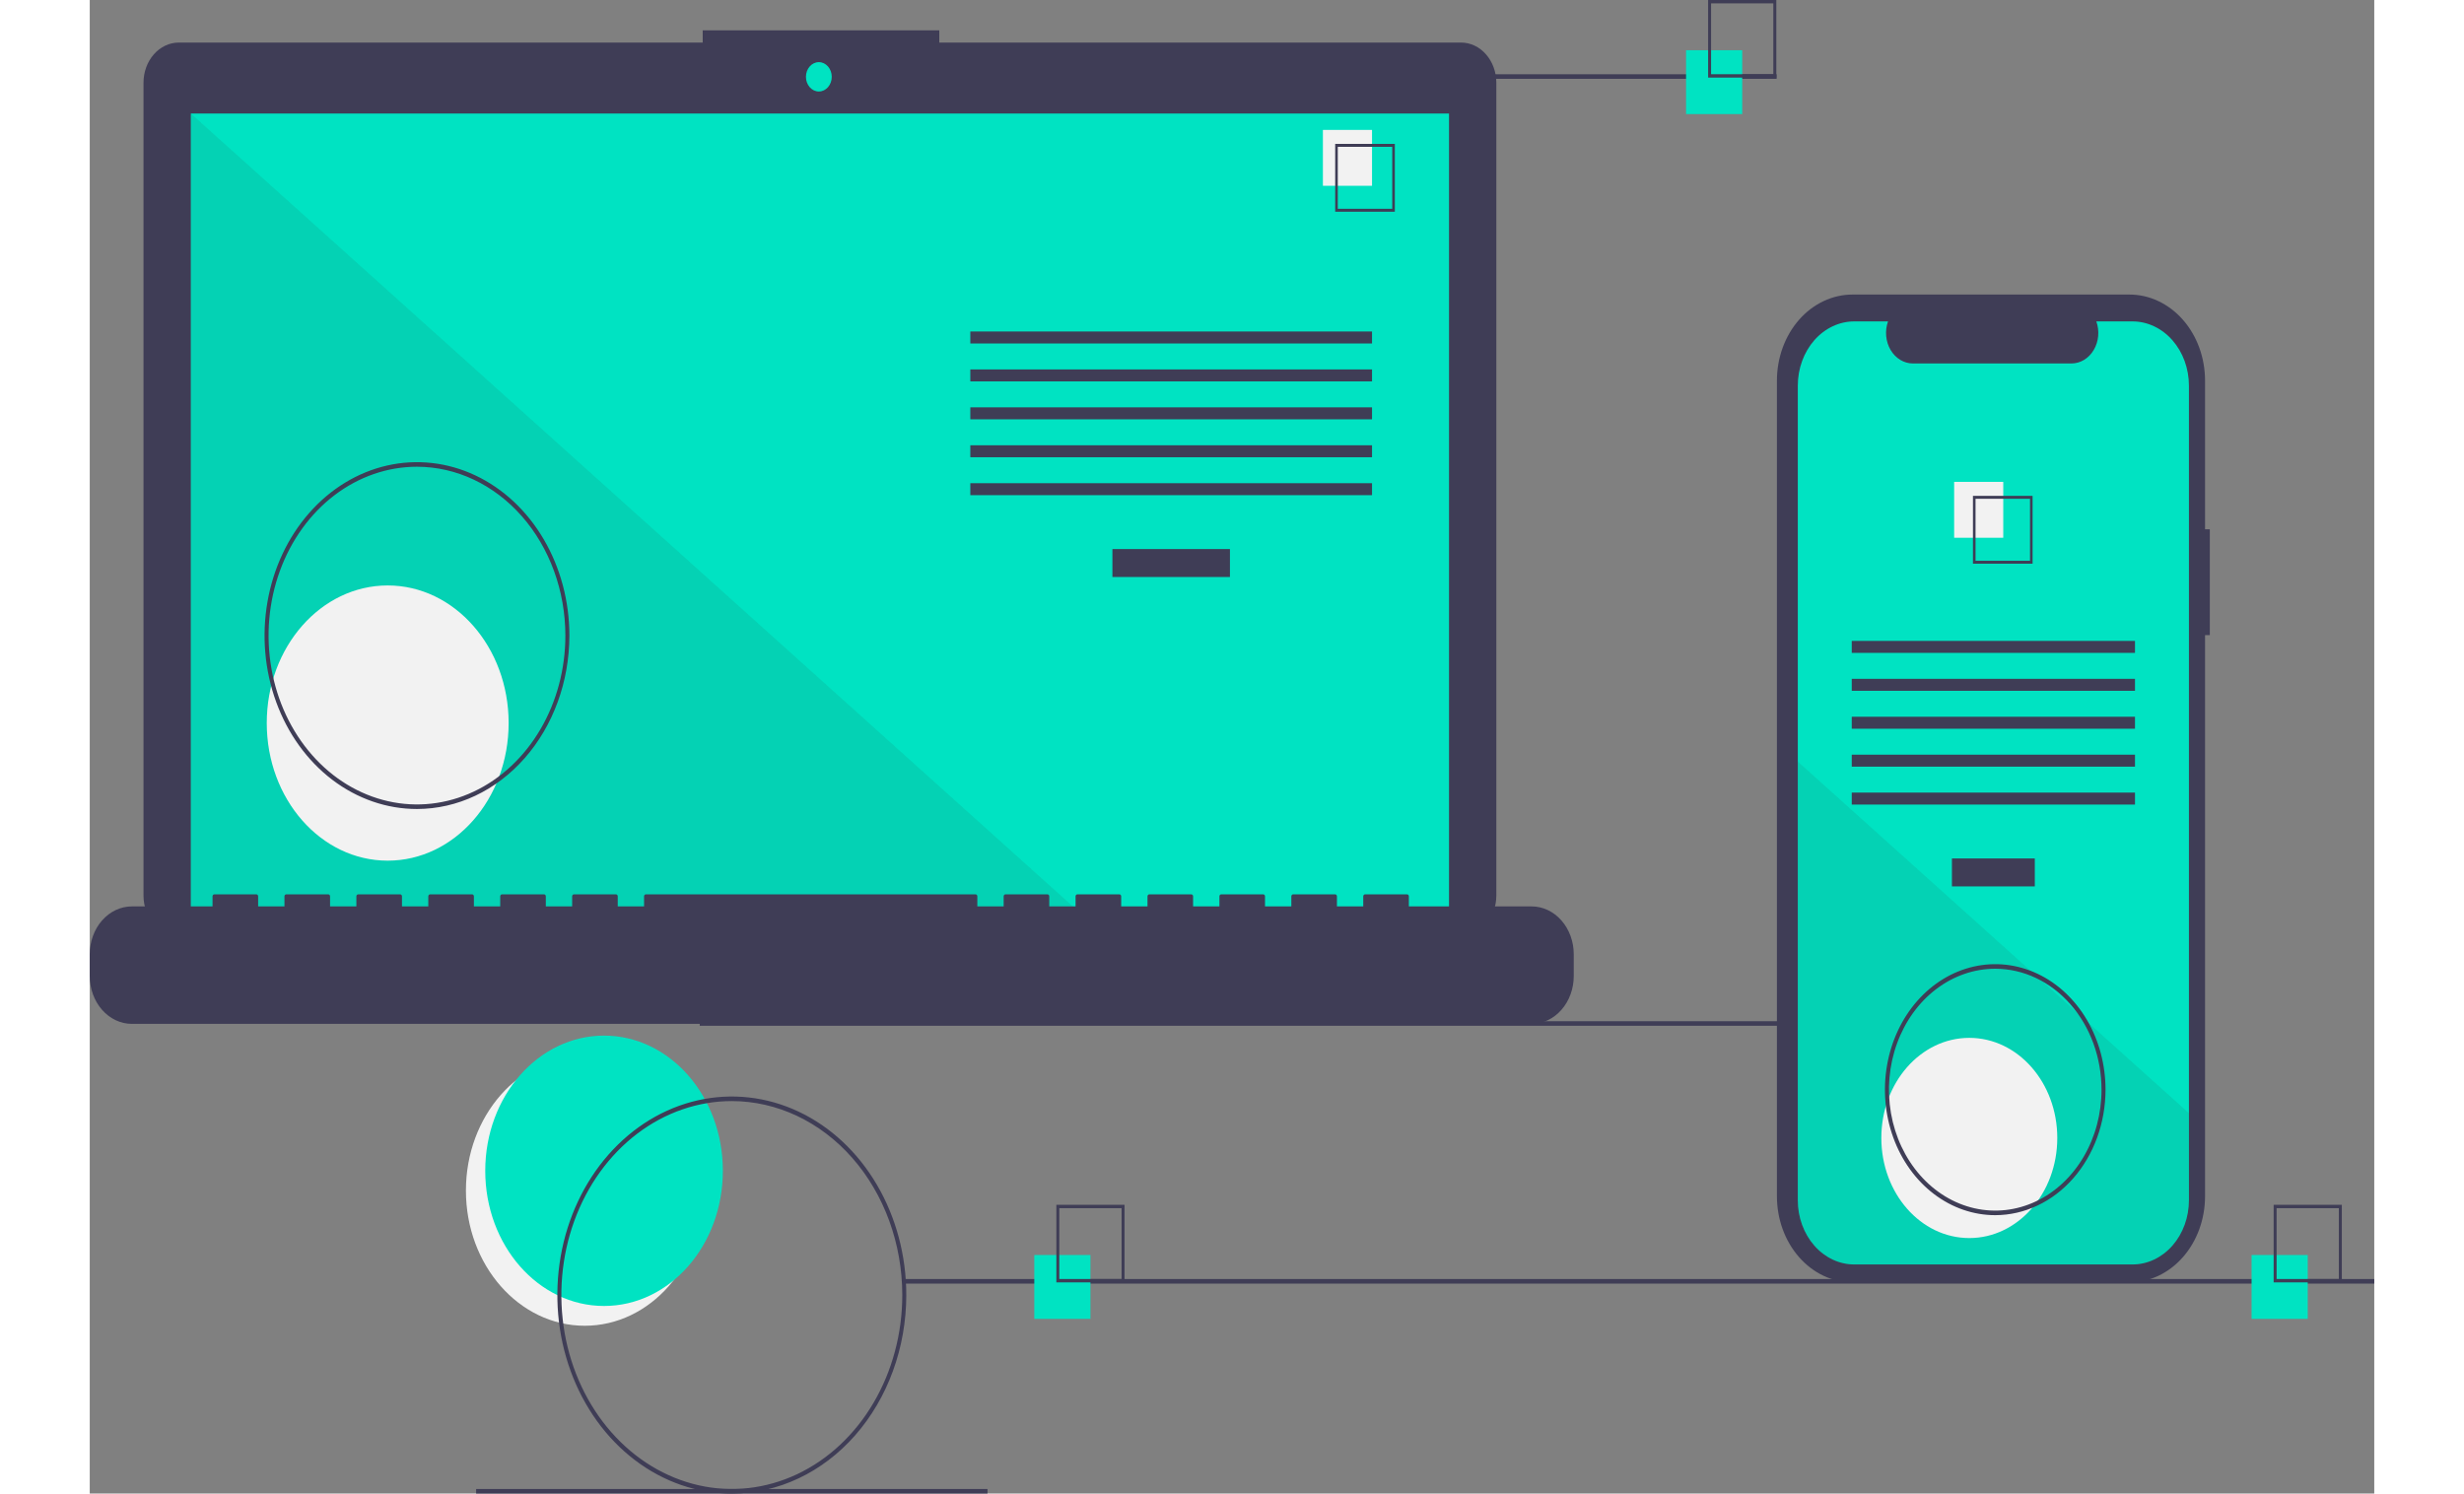<svg width="193" height="117" viewBox="0 0 260 170" fill="none" xmlns="http://www.w3.org/2000/svg">
<rect x="0" y="0" width="260" height="170" fill="#808080" stroke="none"/>
<g clip-path="url(#clip0)">
<path d="M56.335 150.901C63.803 150.901 69.856 144.012 69.856 135.514C69.856 127.016 63.803 120.127 56.335 120.127C48.867 120.127 42.813 127.016 42.813 135.514C42.813 144.012 48.867 150.901 56.335 150.901Z" fill="#F2F2F2"/>
<path d="M58.533 148.649C66.001 148.649 72.055 141.761 72.055 133.263C72.055 124.765 66.001 117.876 58.533 117.876C51.066 117.876 45.012 124.765 45.012 133.263C45.012 141.761 51.066 148.649 58.533 148.649Z" fill="#00e3c2"/>
<path d="M236.72 116.237H69.423V116.757H236.72V116.237Z" fill="#3F3D56"/>
<path d="M156.066 4.844H96.686V3.452H69.761V4.844H10.136C9.609 4.844 9.086 4.963 8.599 5.192C8.112 5.422 7.669 5.759 7.296 6.183C6.923 6.608 6.627 7.111 6.425 7.666C6.223 8.221 6.119 8.815 6.119 9.415V101.942C6.119 103.154 6.543 104.317 7.296 105.174C8.049 106.031 9.071 106.513 10.136 106.513H156.066C157.132 106.513 158.153 106.031 158.906 105.174C159.66 104.317 160.083 103.154 160.083 101.942V9.415C160.083 8.815 159.979 8.221 159.777 7.666C159.575 7.111 159.279 6.608 158.906 6.183C158.533 5.759 158.091 5.422 157.603 5.192C157.116 4.963 156.594 4.844 156.066 4.844Z" fill="#3F3D56"/>
<path d="M154.698 12.922H11.504V104.841H154.698V12.922Z" fill="#00e3c2"/>
<path d="M82.979 10.415C83.79 10.415 84.447 9.667 84.447 8.744C84.447 7.821 83.79 7.073 82.979 7.073C82.168 7.073 81.51 7.821 81.51 8.744C81.51 9.667 82.168 10.415 82.979 10.415Z" fill="#00e3c2"/>
<path opacity="0.1" d="M113.747 104.842H11.505V12.922L113.747 104.842Z" fill="#293339"/>
<path d="M33.91 97.963C41.512 97.963 47.674 90.951 47.674 82.3C47.674 73.65 41.512 66.637 33.91 66.637C26.308 66.637 20.146 73.65 20.146 82.3C20.146 90.951 26.308 97.963 33.91 97.963Z" fill="#F2F2F2"/>
<path d="M129.765 62.495H116.39V65.676H129.765V62.495Z" fill="#3F3D56"/>
<path d="M145.936 37.732H100.219V39.096H145.936V37.732Z" fill="#3F3D56"/>
<path d="M145.936 42.049H100.219V43.412H145.936V42.049Z" fill="#3F3D56"/>
<path d="M145.936 46.365H100.219V47.728H145.936V46.365Z" fill="#3F3D56"/>
<path d="M145.936 50.682H100.219V52.045H145.936V50.682Z" fill="#3F3D56"/>
<path d="M145.936 54.998H100.219V56.361H145.936V54.998Z" fill="#3F3D56"/>
<path d="M145.936 14.787H140.346V21.148H145.936V14.787Z" fill="#F2F2F2"/>
<path d="M148.532 24.101H141.744V16.377H148.532V24.101ZM142.039 23.765H148.236V16.713H142.039V23.765Z" fill="#3F3D56"/>
<path d="M164.103 103.17H150.129V102.025C150.129 101.995 150.124 101.965 150.114 101.938C150.103 101.91 150.089 101.885 150.07 101.864C150.052 101.843 150.03 101.826 150.005 101.815C149.981 101.803 149.955 101.797 149.929 101.797H145.138C145.111 101.797 145.086 101.803 145.061 101.815C145.037 101.826 145.015 101.843 144.997 101.864C144.978 101.885 144.963 101.91 144.953 101.938C144.943 101.965 144.938 101.995 144.938 102.025V103.17H141.943V102.025C141.943 101.995 141.938 101.965 141.928 101.938C141.918 101.91 141.904 101.885 141.885 101.864C141.866 101.843 141.844 101.826 141.82 101.815C141.796 101.803 141.77 101.797 141.744 101.797H136.952C136.926 101.797 136.9 101.803 136.876 101.815C136.852 101.826 136.83 101.843 136.811 101.864C136.793 101.885 136.778 101.91 136.768 101.938C136.758 101.965 136.753 101.995 136.753 102.025V103.17H133.758V102.025C133.758 101.995 133.753 101.965 133.743 101.938C133.733 101.91 133.718 101.885 133.7 101.864C133.681 101.843 133.659 101.826 133.635 101.815C133.611 101.803 133.585 101.797 133.559 101.797H128.767C128.741 101.797 128.715 101.803 128.691 101.815C128.667 101.826 128.645 101.843 128.626 101.864C128.608 101.885 128.593 101.91 128.583 101.938C128.573 101.965 128.568 101.995 128.568 102.025V103.17H125.573V102.025C125.573 101.995 125.568 101.965 125.558 101.938C125.548 101.91 125.533 101.885 125.515 101.864C125.496 101.843 125.474 101.826 125.45 101.815C125.426 101.803 125.4 101.797 125.373 101.797H120.582C120.556 101.797 120.53 101.803 120.506 101.815C120.481 101.826 120.459 101.843 120.441 101.864C120.422 101.885 120.408 101.91 120.398 101.938C120.388 101.965 120.382 101.995 120.382 102.025V103.17H117.388V102.025C117.388 101.995 117.383 101.965 117.373 101.938C117.363 101.91 117.348 101.885 117.329 101.864C117.311 101.843 117.289 101.826 117.265 101.815C117.24 101.803 117.214 101.797 117.188 101.797H112.397C112.371 101.797 112.345 101.803 112.32 101.815C112.296 101.826 112.274 101.843 112.256 101.864C112.237 101.885 112.222 101.91 112.212 101.938C112.202 101.965 112.197 101.995 112.197 102.025V103.17H109.203V102.025C109.203 101.995 109.197 101.965 109.187 101.938C109.177 101.91 109.163 101.885 109.144 101.864C109.126 101.843 109.104 101.826 109.079 101.815C109.055 101.803 109.029 101.797 109.003 101.797H104.212C104.185 101.797 104.159 101.803 104.135 101.815C104.111 101.826 104.089 101.843 104.071 101.864C104.052 101.885 104.037 101.91 104.027 101.938C104.017 101.965 104.012 101.995 104.012 102.025V103.17H101.017V102.025C101.017 101.995 101.012 101.965 101.002 101.938C100.992 101.91 100.978 101.885 100.959 101.864C100.94 101.843 100.918 101.826 100.894 101.815C100.87 101.803 100.844 101.797 100.818 101.797H63.286C63.259 101.797 63.233 101.803 63.209 101.815C63.185 101.826 63.163 101.843 63.145 101.864C63.126 101.885 63.111 101.91 63.101 101.938C63.091 101.965 63.086 101.995 63.086 102.025V103.17H60.091V102.025C60.091 101.995 60.086 101.965 60.076 101.938C60.066 101.91 60.051 101.885 60.033 101.864C60.014 101.843 59.992 101.826 59.968 101.815C59.944 101.803 59.918 101.797 59.892 101.797H55.1C55.074 101.797 55.048 101.803 55.024 101.815C55 101.826 54.978 101.843 54.959 101.864C54.941 101.885 54.926 101.91 54.916 101.938C54.906 101.965 54.901 101.995 54.901 102.025V103.17H51.906V102.025C51.906 101.995 51.901 101.965 51.891 101.938C51.881 101.91 51.866 101.885 51.848 101.864C51.829 101.843 51.807 101.826 51.783 101.815C51.759 101.803 51.733 101.797 51.707 101.797H46.915C46.889 101.797 46.863 101.803 46.839 101.815C46.815 101.826 46.793 101.843 46.774 101.864C46.755 101.885 46.741 101.91 46.731 101.938C46.721 101.965 46.716 101.995 46.716 102.025V103.17H43.721V102.025C43.721 101.995 43.716 101.965 43.706 101.938C43.696 101.91 43.681 101.885 43.663 101.864C43.644 101.843 43.622 101.826 43.598 101.815C43.574 101.803 43.548 101.797 43.521 101.797H38.73C38.704 101.797 38.678 101.803 38.654 101.815C38.629 101.826 38.607 101.843 38.589 101.864C38.57 101.885 38.556 101.91 38.546 101.938C38.535 101.965 38.53 101.995 38.53 102.025V103.17H35.536V102.025C35.536 101.995 35.531 101.965 35.521 101.938C35.511 101.91 35.496 101.885 35.477 101.864C35.459 101.843 35.437 101.826 35.413 101.815C35.388 101.803 35.362 101.797 35.336 101.797H30.545C30.519 101.797 30.493 101.803 30.468 101.815C30.444 101.826 30.422 101.843 30.404 101.864C30.385 101.885 30.37 101.91 30.36 101.938C30.35 101.965 30.345 101.995 30.345 102.025V103.17H27.351V102.025C27.351 101.995 27.345 101.965 27.335 101.938C27.325 101.91 27.311 101.885 27.292 101.864C27.274 101.843 27.252 101.826 27.227 101.815C27.203 101.803 27.177 101.797 27.151 101.797H22.36C22.333 101.797 22.307 101.803 22.283 101.815C22.259 101.826 22.237 101.843 22.218 101.864C22.2 101.885 22.185 101.91 22.175 101.938C22.165 101.965 22.16 101.995 22.16 102.025V103.17H19.165V102.025C19.165 101.995 19.16 101.965 19.15 101.938C19.14 101.91 19.125 101.885 19.107 101.864C19.088 101.843 19.066 101.826 19.042 101.815C19.018 101.803 18.992 101.797 18.966 101.797H14.174C14.148 101.797 14.122 101.803 14.098 101.815C14.074 101.826 14.052 101.843 14.033 101.864C14.015 101.885 14 101.91 13.99 101.938C13.98 101.965 13.975 101.995 13.975 102.025V103.17H4.791C3.521 103.17 2.302 103.745 1.403 104.767C0.505 105.79 1.21064e-06 107.177 0 108.623V111.088C3.63191e-06 112.534 0.505 113.921 1.403 114.943C2.302 115.966 3.521 116.54 4.791 116.54H164.103C165.374 116.54 166.593 115.966 167.491 114.943C168.39 113.921 168.895 112.534 168.895 111.088V108.623C168.895 107.177 168.39 105.79 167.491 104.767C166.593 103.745 165.374 103.17 164.103 103.17Z" fill="#3F3D56"/>
<path d="M37.242 92.083C33.811 92.083 30.457 90.925 27.605 88.757C24.752 86.588 22.529 83.505 21.216 79.898C19.903 76.291 19.56 72.322 20.229 68.493C20.898 64.664 22.55 61.147 24.976 58.387C27.402 55.626 30.493 53.746 33.858 52.984C37.222 52.223 40.71 52.614 43.88 54.108C47.049 55.602 49.758 58.132 51.664 61.378C53.57 64.624 54.588 68.44 54.588 72.344C54.582 77.578 52.753 82.595 49.501 86.295C46.249 89.996 41.84 92.077 37.242 92.083ZM37.242 53.125C33.901 53.125 30.636 54.252 27.858 56.364C25.081 58.476 22.916 61.477 21.638 64.989C20.359 68.501 20.025 72.365 20.677 76.094C21.328 79.822 22.937 83.246 25.299 85.934C27.661 88.622 30.67 90.453 33.947 91.194C37.223 91.936 40.619 91.555 43.705 90.101C46.791 88.646 49.429 86.183 51.285 83.022C53.141 79.861 54.131 76.145 54.131 72.344C54.126 67.249 52.345 62.363 49.179 58.76C46.012 55.157 41.719 53.13 37.242 53.125Z" fill="#3F3D56"/>
<path d="M191.986 8.452H133.785V8.972H191.986V8.452Z" fill="#3F3D56"/>
<path d="M260 145.586H92.703V146.105H260V145.586Z" fill="#3F3D56"/>
<path d="M102.175 169.48H43.975V170H102.175V169.48Z" fill="#3F3D56"/>
<path d="M113.89 142.848H107.499V150.12H113.89V142.848Z" fill="#00e3c2"/>
<path d="M117.77 145.964H110.01V137.134H117.77V145.964ZM110.347 145.58H117.432V137.518H110.347V145.58Z" fill="#3F3D56"/>
<path d="M188.067 5.714H181.676V12.986H188.067V5.714Z" fill="#00e3c2"/>
<path d="M191.947 8.831H184.187V0H191.947V8.831ZM184.524 8.447H191.609V0.384H184.524V8.447Z" fill="#3F3D56"/>
<path d="M252.429 142.848H246.039V150.12H252.429V142.848Z" fill="#00e3c2"/>
<path d="M256.309 145.964H248.549V137.134H256.309V145.964ZM248.887 145.58H255.972V137.518H248.887V145.58Z" fill="#3F3D56"/>
<path d="M241.285 60.245H240.742V43.321C240.742 42.035 240.519 40.761 240.087 39.573C239.654 38.384 239.02 37.304 238.221 36.395C237.421 35.485 236.473 34.764 235.428 34.272C234.384 33.779 233.265 33.526 232.134 33.526H200.625C199.495 33.526 198.376 33.779 197.331 34.272C196.287 34.764 195.338 35.485 194.539 36.395C193.74 37.304 193.106 38.384 192.673 39.573C192.24 40.761 192.018 42.035 192.018 43.321V136.167C192.018 137.454 192.24 138.727 192.673 139.916C193.106 141.104 193.74 142.184 194.539 143.093C195.338 144.003 196.287 144.724 197.331 145.217C198.376 145.709 199.495 145.962 200.625 145.962H232.134C233.265 145.962 234.384 145.709 235.428 145.217C236.473 144.724 237.421 144.003 238.221 143.093C239.02 142.184 239.654 141.104 240.087 139.916C240.519 138.727 240.742 137.454 240.742 136.167V72.292H241.285V60.245Z" fill="#3F3D56"/>
<path d="M238.909 43.897V136.607C238.909 138.547 238.232 140.408 237.027 141.78C235.821 143.152 234.187 143.923 232.482 143.924H200.821C199.116 143.923 197.481 143.152 196.276 141.78C195.07 140.408 194.393 138.547 194.394 136.607V43.897C194.394 41.957 195.071 40.097 196.276 38.725C197.482 37.354 199.116 36.583 200.821 36.583H204.662C204.473 37.11 204.401 37.683 204.452 38.25C204.503 38.817 204.676 39.36 204.955 39.833C205.235 40.306 205.612 40.694 206.054 40.962C206.496 41.229 206.989 41.37 207.49 41.37H225.541C226.042 41.37 226.535 41.229 226.977 40.962C227.419 40.694 227.796 40.306 228.075 39.833C228.355 39.36 228.528 38.817 228.579 38.25C228.63 37.683 228.558 37.11 228.369 36.583H232.482C234.186 36.583 235.821 37.354 237.026 38.725C238.231 40.097 238.909 41.957 238.909 43.897Z" fill="#00e3c2"/>
<path d="M221.367 97.712H211.935V100.893H221.367V97.712Z" fill="#3F3D56"/>
<path d="M232.769 72.95H200.533V74.313H232.769V72.95Z" fill="#3F3D56"/>
<path d="M232.769 77.266H200.533V78.629H232.769V77.266Z" fill="#3F3D56"/>
<path d="M232.769 81.582H200.533V82.946H232.769V81.582Z" fill="#3F3D56"/>
<path d="M232.769 85.899H200.533V87.262H232.769V85.899Z" fill="#3F3D56"/>
<path d="M232.769 90.216H200.533V91.579H232.769V90.216Z" fill="#3F3D56"/>
<path d="M217.777 54.848H212.187V61.209H217.777V54.848Z" fill="#F2F2F2"/>
<path d="M214.327 56.439V64.163H221.115V56.439H214.327ZM220.821 63.828H214.622V56.774H220.821V63.828Z" fill="#3F3D56"/>
<path opacity="0.1" d="M238.909 126.707V136.607C238.909 138.547 238.232 140.408 237.027 141.78C235.821 143.152 234.187 143.923 232.482 143.924H200.821C199.116 143.923 197.481 143.152 196.276 141.78C195.07 140.408 194.393 138.547 194.394 136.607V86.686L221.068 110.666L221.524 111.077L226.486 115.536L226.949 115.954L238.909 126.707Z" fill="#293339"/>
<path d="M213.912 140.919C219.442 140.919 223.925 135.818 223.925 129.526C223.925 123.233 219.442 118.132 213.912 118.132C208.383 118.132 203.9 123.233 203.9 129.526C203.9 135.818 208.383 140.919 213.912 140.919Z" fill="#F2F2F2"/>
<path d="M73.075 170C69.147 170 65.308 168.675 62.043 166.192C58.778 163.709 56.233 160.18 54.73 156.051C53.227 151.922 52.834 147.379 53.6 142.996C54.366 138.613 56.257 134.586 59.034 131.426C61.811 128.266 65.349 126.114 69.201 125.242C73.053 124.37 77.045 124.818 80.674 126.528C84.302 128.238 87.403 131.135 89.585 134.85C91.767 138.566 92.931 142.935 92.931 147.404C92.925 153.395 90.831 159.138 87.109 163.374C83.386 167.61 78.339 169.993 73.075 170ZM73.075 125.328C69.238 125.328 65.487 126.622 62.297 129.048C59.106 131.474 56.62 134.922 55.151 138.956C53.683 142.99 53.299 147.429 54.047 151.711C54.796 155.993 56.644 159.927 59.357 163.014C62.07 166.102 65.527 168.204 69.29 169.056C73.053 169.908 76.954 169.471 80.499 167.8C84.044 166.129 87.074 163.3 89.205 159.669C91.337 156.039 92.475 151.77 92.475 147.404C92.469 141.551 90.423 135.94 86.786 131.801C83.149 127.662 78.218 125.334 73.075 125.328Z" fill="#3F3D56"/>
<path d="M216.863 138.314C214.381 138.314 211.954 137.476 209.889 135.906C207.825 134.337 206.216 132.106 205.266 129.495C204.316 126.885 204.067 124.013 204.552 121.242C205.036 118.471 206.232 115.926 207.987 113.928C209.743 111.93 211.979 110.57 214.415 110.019C216.85 109.467 219.374 109.75 221.667 110.832C223.961 111.913 225.922 113.744 227.301 116.093C228.68 118.442 229.416 121.204 229.416 124.029C229.413 127.816 228.089 131.447 225.736 134.125C223.382 136.803 220.192 138.309 216.863 138.314ZM216.863 110.264C214.471 110.264 212.132 111.071 210.143 112.583C208.154 114.096 206.603 116.246 205.688 118.761C204.772 121.276 204.533 124.044 204.999 126.714C205.466 129.385 206.618 131.837 208.31 133.762C210.002 135.688 212.157 136.999 214.504 137.53C216.85 138.061 219.282 137.788 221.493 136.746C223.703 135.705 225.592 133.94 226.921 131.677C228.251 129.413 228.96 126.751 228.96 124.029C228.956 120.379 227.681 116.881 225.413 114.3C223.145 111.719 220.071 110.268 216.863 110.264Z" fill="#3F3D56"/>
</g>
<defs>
<clipPath id="clip0">
<rect width="260" height="170" fill="white"/>
</clipPath>
</defs>
</svg>
